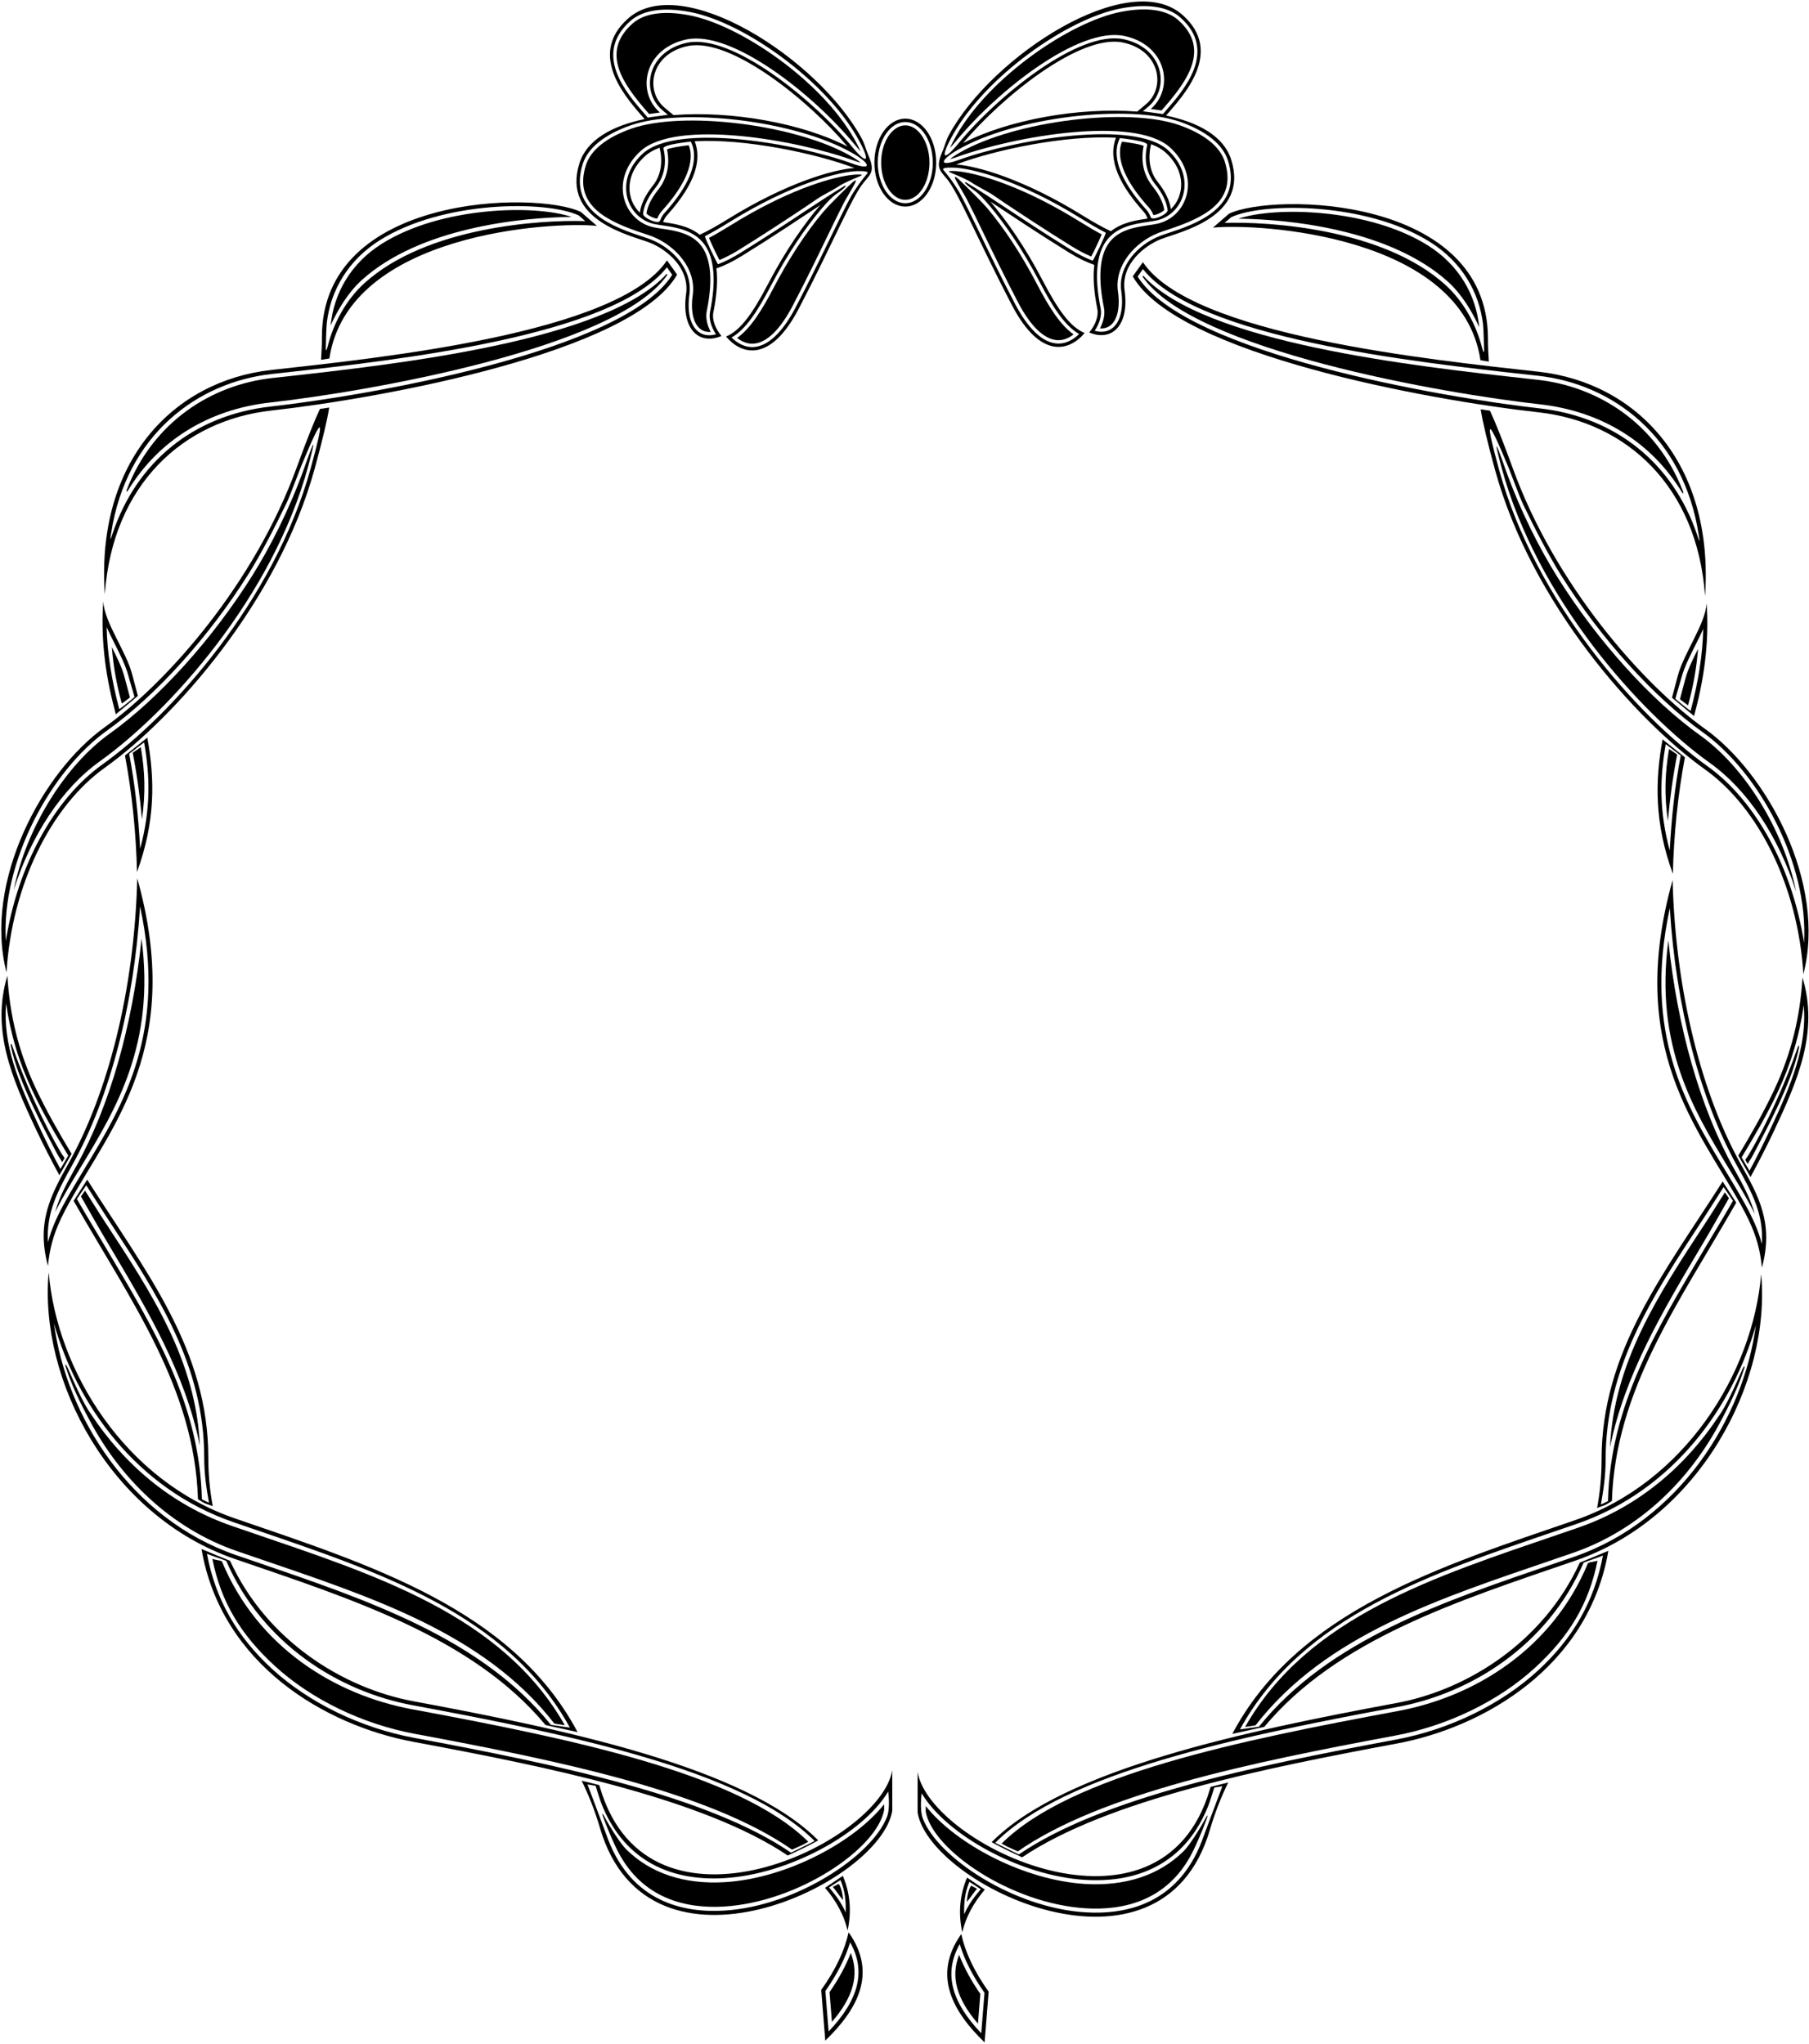 <?xml version="1.0" encoding="UTF-8"?>
<svg xmlns="http://www.w3.org/2000/svg" xmlns:xlink="http://www.w3.org/1999/xlink" width="492pt" height="556pt" viewBox="0 0 492 556" version="1.1">
<g id="surface1">
<path style=" stroke:none;fill-rule:nonzero;fill:rgb(0%,0%,0%);fill-opacity:1;" d="M 176.73 66.012 C 181.105 67.734 187.613 72.762 186.598 79.973 C 185.285 89.301 189.918 94.023 196.219 91.391 C 194.512 89.355 193.625 86.891 194.008 85 C 195.012 80.039 195.207 76.121 194.84 73.008 C 196.906 72.301 199.238 71.18 201.871 69.551 C 210.41 64.266 217.531 59.469 223.078 55.812 C 218.754 60.852 213.727 67.977 208.848 77.316 C 204.672 85.305 201.375 89.906 197.469 91.539 C 201.637 96.516 209.492 98.789 217.23 83.984 C 226.461 66.316 231.867 53.145 234.996 49.523 C 237.168 47.016 237.934 46.23 236.012 41.84 C 235.539 40.766 235.215 39.223 234.309 37.562 C 222.59 16.016 185.477 -7.926 170.832 5.027 C 159.324 15.207 170.93 27.281 175.316 32.391 C 166.414 34.234 159.645 38.051 157.629 44.297 C 152.559 60.047 171.676 64.023 176.73 66.012 Z M 235.848 47.227 C 235.434 47.688 234.766 48.547 234.148 49.363 C 233.25 50.551 231.906 52.59 231.461 53.41 C 230.059 56 228.309 59.578 225.992 64.355 C 223.422 69.668 220.223 76.277 216.418 83.559 C 212.941 90.219 209.094 93.953 205.289 94.363 C 202.508 94.664 200.328 93.152 198.965 91.805 C 202.879 89.562 206.105 84.531 209.656 77.738 C 214.32 68.812 219.031 62.047 223.078 57.195 C 227.379 52.051 227.82 52.922 229.82 50.914 C 230.176 50.559 230.051 50.363 229.59 50.629 C 227.164 52.023 221.441 55.797 219.418 57.137 C 214.5 60.395 208.379 64.449 201.391 68.773 C 199.219 70.117 197.184 71.152 195.301 71.867 C 195.121 71.934 191.492 64.367 191.738 64.242 C 193.758 63.219 196.246 61.738 198.539 60.32 C 215.434 49.859 228.238 46.699 233.117 46.547 C 235.07 46.484 236.379 46.641 235.848 47.227 Z M 178.277 51.059 C 180.812 47.887 181.332 44.184 180.438 40.383 C 180.176 39.285 187.895 38.52 187.895 38.52 C 188.34 39.523 188.648 40.395 188.738 41.602 C 189.094 46.168 186.387 51.676 180.699 57.977 C 180.199 58.527 179.801 59.227 179.512 60.02 C 179.086 61.199 174.766 59.176 174.887 58.121 C 175.125 55.996 176.285 53.547 178.277 51.059 Z M 174.02 57.844 C 170.352 54.34 169.699 47.637 175.465 42.43 C 176.492 41.5 177.828 40.762 179.395 40.168 C 180.238 43.672 179.969 47.48 177.562 50.484 C 175.445 53.133 174.312 55.652 174.02 57.844 Z M 181.379 58.59 C 189.773 49.293 190.691 42.957 188.945 38.422 C 202.668 37.656 221.883 41.711 232.406 45.695 C 226.562 46.105 213.852 49.766 198.059 59.543 C 195.145 61.344 192.594 62.789 190.316 63.855 C 187.285 61.422 183.363 60.852 180.348 60.406 C 180.598 59.699 180.938 59.074 181.379 58.59 Z M 175.289 30.961 C 170.363 25.305 161.195 14.77 171.438 5.711 C 174.828 2.711 180.469 1.867 187.738 3.277 C 202.348 6.109 224.316 21.773 233.172 37.406 C 236.723 43.684 236.297 45.461 231.652 39.812 C 221.156 27.051 199.129 9.148 186.945 11.613 C 181.98 12.621 178.32 15.707 177.152 19.871 C 176.145 23.473 177.172 27.23 179.824 29.684 C 180.348 30.168 180.977 30.68 181.645 31.223 L 176.168 31.977 C 175.902 31.664 175.605 31.324 175.289 30.961 Z M 230.504 39.867 C 218.242 33.527 198.938 30.066 183.188 31.305 C 182.152 30.445 181.184 29.695 180.445 29.016 C 175.344 24.301 177.188 14.523 187.129 12.512 C 198.785 10.148 220.07 27.43 230.504 39.867 Z M 158.5 44.578 C 159.891 40.266 164.309 36.668 171.285 34.172 C 185.297 29.16 216.238 32.695 231.82 41.633 C 236.832 44.504 237.32 46.492 231.742 44.473 C 216.211 38.848 184.074 33.418 174.852 41.75 C 171.094 45.148 169.52 49.668 170.637 53.844 C 171.605 57.457 174.402 60.172 177.938 60.926 C 178.637 61.074 179.438 61.195 180.289 61.32 C 183.898 61.855 188.844 62.59 191.684 66.633 C 194.312 70.383 194.797 76.5 193.113 84.82 C 192.746 86.633 193.367 88.891 194.738 90.93 C 192.871 91.445 191.227 91.215 189.941 90.223 C 187.727 88.516 186.84 84.824 187.504 80.102 C 188.449 73.363 182.969 67.484 177.066 65.16 C 176.441 64.918 175.629 64.648 174.688 64.336 C 167.562 61.98 154.309 57.594 158.5 44.578 "/>
<path style=" stroke:none;fill-rule:nonzero;fill:rgb(0%,0%,0%);fill-opacity:1;" d="M 179.48 30.598 C 179.391 30.52 179.289 30.434 179.203 30.355 C 176.297 27.668 175.172 23.559 176.273 19.625 C 177.535 15.121 181.457 11.793 186.766 10.719 C 199.148 8.211 221.199 25.664 232.359 39.23 C 233.074 40.102 233.637 40.73 234.07 41.18 C 233.727 40.391 233.195 39.312 232.375 37.855 C 223.273 21.785 201.215 6.82 187.566 4.176 C 180.582 2.82 175.215 3.59 172.043 6.395 C 163.219 14.203 169.445 22.859 175.98 30.359 C 175.98 30.359 176.273 30.703 176.535 31.004 L 179.48 30.598 "/>
<path style=" stroke:none;fill-rule:nonzero;fill:rgb(0%,0%,0%);fill-opacity:1;" d="M 174.98 63.473 C 175.934 63.785 176.754 64.059 177.398 64.312 C 183.637 66.766 189.422 73.02 188.406 80.23 C 187.789 84.617 188.551 87.996 190.5 89.5 C 191.273 90.098 192.207 90.352 193.289 90.266 C 192.27 88.332 191.871 86.336 192.219 84.637 C 193.848 76.574 193.418 70.691 190.934 67.156 C 188.32 63.434 183.602 62.734 180.152 62.227 C 179.289 62.098 178.473 61.977 177.746 61.82 C 173.875 60.992 170.812 58.023 169.754 54.082 C 168.547 49.566 170.223 44.703 174.238 41.074 C 183.918 32.328 216.52 37.988 232.055 43.613 C 232.957 43.941 233.609 44.129 234.082 44.238 C 233.547 43.793 232.691 43.184 231.367 42.426 C 216.352 33.812 185.625 30.016 171.594 35.035 C 164.895 37.43 160.668 40.828 159.371 44.859 C 155.758 56.07 165.531 60.344 174.98 63.473 "/>
<path style=" stroke:none;fill-rule:nonzero;fill:rgb(0%,0%,0%);fill-opacity:1;" d="M 178.758 59.457 C 179.078 58.645 179.504 57.938 180.02 57.363 C 185.535 51.258 188.16 45.98 187.828 41.672 C 187.766 40.852 187.59 40.203 187.312 39.5 C 184.891 39.773 182.273 40.238 181.41 40.629 C 182.266 44.762 181.445 48.559 178.992 51.629 C 177.172 53.902 176.078 56.125 175.82 58.07 C 176.203 58.621 178.051 59.488 178.758 59.457 "/>
<path style=" stroke:none;fill-rule:nonzero;fill:rgb(0%,0%,0%);fill-opacity:1;" d="M 233.145 47.461 C 232.516 47.48 231.75 47.551 230.855 47.684 C 225.012 48.547 213.66 52.031 199.02 61.098 C 196.5 62.656 194.465 63.844 192.824 64.711 C 193.383 66.105 194.949 69.387 195.664 70.727 C 197.305 70.047 199.059 69.141 200.91 67.996 C 207.883 63.68 214 59.629 218.914 56.371 L 222.32 54.051 C 223.898 52.969 226.566 51.734 228.277 50.57 C 229.312 49.871 232.043 48.676 233.48 48.102 C 234.73 47.602 234.703 47.41 233.145 47.461 "/>
<path style=" stroke:none;fill-rule:nonzero;fill:rgb(0%,0%,0%);fill-opacity:1;" d="M 231.832 49.621 C 231.254 50.133 225.688 55.5 223.781 57.781 C 219.121 63.359 214.52 70.406 210.465 78.164 C 207.148 84.508 204.137 89.316 200.473 91.914 C 201.664 92.852 203.277 93.664 205.191 93.453 C 208.676 93.078 212.277 89.512 215.609 83.137 C 219.406 75.871 222.602 69.27 225.172 63.961 C 226.812 60.574 228.305 57.504 229.57 55.039 C 229.875 54.445 232.164 50.613 232.5 49.914 C 233.004 48.871 232.746 48.812 231.832 49.621 "/>
<path style=" stroke:none;fill-rule:nonzero;fill:rgb(0%,0%,0%);fill-opacity:1;" d="M 275.227 83.027 C 282.965 97.832 290.82 95.559 294.988 90.582 C 291.082 88.945 287.785 84.348 283.609 76.359 C 278.73 67.02 273.703 59.895 269.379 54.855 C 274.926 58.512 282.047 63.309 290.586 68.594 C 293.219 70.223 295.551 71.344 297.617 72.051 C 297.25 75.164 297.445 79.078 298.449 84.043 C 298.828 85.934 297.945 88.395 296.238 90.434 C 302.539 93.066 307.172 88.34 305.859 79.016 C 304.844 71.805 311.352 66.777 315.727 65.055 C 320.781 63.066 339.898 59.09 334.824 43.34 C 332.812 37.094 326.039 33.277 317.137 31.434 C 321.527 26.324 333.133 14.25 321.625 4.07 C 306.98 -8.887 269.867 15.059 258.148 36.605 C 257.242 38.266 256.914 39.809 256.445 40.883 C 254.523 45.273 255.289 46.059 257.461 48.566 C 260.59 52.188 265.996 65.359 275.227 83.027 Z M 259.285 36.449 C 268.141 20.816 290.109 5.152 304.715 2.32 C 311.988 0.91 317.629 1.754 321.02 4.754 C 331.262 13.812 322.094 24.348 317.168 30.004 C 316.852 30.367 316.555 30.707 316.289 31.02 L 310.812 30.266 C 311.48 29.723 312.109 29.211 312.633 28.727 C 315.285 26.273 316.309 22.512 315.301 18.914 C 314.137 14.75 310.477 11.664 305.512 10.656 C 293.328 8.191 271.301 26.094 260.805 38.855 C 256.156 44.504 255.734 42.727 259.285 36.449 Z M 309.27 30.348 C 293.52 29.109 274.215 32.57 261.953 38.91 C 272.383 26.473 293.672 9.191 305.328 11.555 C 315.27 13.566 317.113 23.344 312.012 28.055 C 311.273 28.738 310.305 29.488 309.27 30.348 Z M 260.633 40.676 C 276.219 31.738 307.16 28.203 321.172 33.215 C 328.145 35.711 332.566 39.309 333.957 43.621 C 338.148 56.637 324.891 61.023 317.77 63.379 C 316.828 63.691 316.016 63.961 315.391 64.203 C 309.488 66.527 304.008 72.406 304.953 79.145 C 305.617 83.867 304.73 87.559 302.516 89.266 C 301.23 90.258 299.586 90.488 297.719 89.973 C 299.09 87.934 299.711 85.676 299.344 83.863 C 297.66 75.543 298.141 69.426 300.773 65.676 C 303.613 61.633 308.559 60.898 312.168 60.363 C 313.02 60.238 313.82 60.117 314.52 59.969 C 318.055 59.211 320.852 56.496 321.82 52.887 C 322.938 48.711 321.363 44.188 317.605 40.793 C 308.383 32.461 276.246 37.891 260.715 43.516 C 255.137 45.535 255.625 43.547 260.633 40.676 Z M 311.078 57.633 C 311.52 58.117 311.859 58.742 312.109 59.449 C 309.094 59.895 305.172 60.465 302.141 62.898 C 299.863 61.832 297.309 60.387 294.398 58.586 C 278.605 48.809 265.891 45.148 260.051 44.738 C 270.574 40.754 289.789 36.699 303.512 37.465 C 301.762 42 302.684 48.336 311.078 57.633 Z M 314.18 50.098 C 316.172 52.59 317.332 55.039 317.57 57.164 C 317.691 58.219 313.371 60.242 312.941 59.062 C 312.656 58.266 312.258 57.57 311.758 57.02 C 306.07 50.719 303.363 45.211 303.715 40.645 C 303.809 39.438 304.117 38.566 304.562 37.562 C 304.562 37.562 312.281 38.324 312.02 39.426 C 311.125 43.227 311.645 46.93 314.18 50.098 Z M 313.062 39.211 C 314.625 39.801 315.965 40.543 316.992 41.473 C 322.758 46.68 322.105 53.379 318.438 56.887 C 318.145 54.691 317.008 52.176 314.895 49.527 C 312.488 46.52 312.219 42.715 313.062 39.211 Z M 259.34 45.59 C 264.219 45.742 277.023 48.902 293.914 59.363 C 296.211 60.781 298.699 62.262 300.719 63.285 C 300.965 63.41 297.336 70.977 297.152 70.906 C 295.273 70.195 293.238 69.16 291.066 67.816 C 284.078 63.492 277.957 59.438 273.039 56.18 C 271.016 54.836 265.289 51.066 262.867 49.672 C 262.406 49.406 262.277 49.602 262.637 49.957 C 264.637 51.965 265.078 51.094 269.379 56.238 C 273.426 61.09 278.137 67.855 282.801 76.781 C 286.352 83.574 289.578 88.605 293.492 90.848 C 292.129 92.195 289.949 93.711 287.164 93.406 C 283.363 92.996 279.516 89.258 276.039 82.602 C 272.23 75.32 269.031 68.711 266.465 63.398 C 264.148 58.621 262.398 55.043 260.996 52.453 C 260.551 51.633 259.207 49.594 258.309 48.406 C 257.691 47.59 257.023 46.73 256.609 46.27 C 256.078 45.684 257.387 45.527 259.34 45.59 "/>
<path style=" stroke:none;fill-rule:nonzero;fill:rgb(0%,0%,0%);fill-opacity:1;" d="M 305.691 9.762 C 311 10.836 314.922 14.164 316.184 18.668 C 317.281 22.598 316.16 26.711 313.254 29.398 C 313.164 29.477 313.066 29.562 312.977 29.641 L 315.922 30.047 C 316.18 29.746 316.477 29.402 316.477 29.402 C 323.008 21.902 329.238 13.242 320.414 5.438 C 317.242 2.633 311.875 1.863 304.891 3.219 C 291.242 5.863 269.184 20.828 260.082 36.898 C 259.258 38.355 258.73 39.434 258.383 40.223 C 258.82 39.773 259.383 39.145 260.098 38.273 C 271.258 24.711 293.309 7.254 305.691 9.762 "/>
<path style=" stroke:none;fill-rule:nonzero;fill:rgb(0%,0%,0%);fill-opacity:1;" d="M 318.219 40.113 C 322.234 43.746 323.91 48.609 322.703 53.125 C 321.645 57.066 318.582 60.035 314.711 60.863 C 313.984 61.02 313.168 61.141 312.305 61.266 C 308.855 61.777 304.137 62.477 301.523 66.199 C 299.039 69.734 298.609 75.617 300.238 83.68 C 300.582 85.379 300.188 87.371 299.168 89.309 C 300.25 89.395 301.184 89.141 301.957 88.543 C 303.902 87.039 304.668 83.66 304.051 79.27 C 303.035 72.062 308.82 65.809 315.055 63.355 C 315.703 63.102 316.523 62.828 317.477 62.516 C 326.926 59.387 336.699 55.113 333.086 43.902 C 331.789 39.871 327.562 36.473 320.863 34.078 C 306.828 29.059 276.105 32.855 261.09 41.469 C 259.766 42.227 258.91 42.836 258.375 43.281 C 258.848 43.172 259.5 42.984 260.402 42.656 C 275.934 37.031 308.539 31.371 318.219 40.113 "/>
<path style=" stroke:none;fill-rule:nonzero;fill:rgb(0%,0%,0%);fill-opacity:1;" d="M 311.047 39.672 C 310.184 39.281 307.562 38.816 305.145 38.543 C 304.867 39.246 304.691 39.895 304.629 40.715 C 304.297 45.02 306.922 50.301 312.438 56.406 C 312.953 56.98 313.375 57.688 313.699 58.5 C 314.406 58.527 316.254 57.664 316.637 57.113 C 316.379 55.168 315.285 52.945 313.465 50.672 C 311.012 47.602 310.191 43.805 311.047 39.672 "/>
<path style=" stroke:none;fill-rule:nonzero;fill:rgb(0%,0%,0%);fill-opacity:1;" d="M 264.18 49.613 C 265.891 50.773 268.559 52.008 270.137 53.094 L 273.543 55.414 C 278.457 58.672 284.574 62.723 291.547 67.039 C 293.395 68.184 295.152 69.09 296.789 69.77 C 297.508 68.43 299.074 65.148 299.633 63.754 C 297.992 62.887 295.957 61.699 293.438 60.141 C 278.797 51.074 267.441 47.59 261.602 46.727 C 260.707 46.594 259.941 46.523 259.312 46.504 C 257.754 46.453 257.727 46.645 258.977 47.145 C 260.41 47.719 263.145 48.914 264.18 49.613 "/>
<path style=" stroke:none;fill-rule:nonzero;fill:rgb(0%,0%,0%);fill-opacity:1;" d="M 259.957 48.953 C 260.293 49.652 262.578 53.488 262.887 54.082 C 264.152 56.547 265.645 59.613 267.285 63.004 C 269.855 68.312 273.051 74.91 276.848 82.18 C 280.18 88.555 283.781 92.121 287.266 92.496 C 289.18 92.703 290.789 91.895 291.984 90.957 C 288.32 88.359 285.305 83.551 281.992 77.203 C 277.938 69.449 273.336 62.402 268.676 56.824 C 266.77 54.543 261.203 49.176 260.625 48.664 C 259.711 47.855 259.453 47.91 259.957 48.953 "/>
<path style=" stroke:none;fill-rule:nonzero;fill:rgb(0%,0%,0%);fill-opacity:1;" d="M 254.617 44.23 C 254.617 37.629 250.855 32.273 246.215 32.273 C 241.574 32.273 237.812 37.629 237.812 44.23 C 237.812 50.836 241.574 56.188 246.215 56.188 C 250.855 56.188 254.617 50.836 254.617 44.23 Z M 246.215 55.273 C 244.727 55.273 243.281 54.617 242.035 53.375 C 239.965 51.305 238.727 47.883 238.727 44.23 C 238.727 40.578 239.965 37.16 242.035 35.09 C 243.281 33.848 244.727 33.188 246.215 33.188 C 247.707 33.188 249.152 33.848 250.395 35.09 C 252.465 37.16 253.703 40.578 253.703 44.23 C 253.703 50.32 250.344 55.273 246.215 55.273 "/>
<path style=" stroke:none;fill-rule:nonzero;fill:rgb(0%,0%,0%);fill-opacity:1;" d="M 249.746 35.734 C 248.68 34.668 247.461 34.105 246.215 34.105 C 244.973 34.105 243.75 34.668 242.684 35.734 C 240.777 37.641 239.641 40.816 239.641 44.23 C 239.641 47.648 240.777 50.824 242.684 52.727 C 243.75 53.797 244.973 54.359 246.215 54.359 C 249.84 54.359 252.789 49.816 252.789 44.23 C 252.789 40.816 251.652 37.641 249.746 35.734 "/>
<path style=" stroke:none;fill-rule:nonzero;fill:rgb(0%,0%,0%);fill-opacity:1;" d="M 223.352 541.246 L 224.453 555.047 C 233.012 546.77 238.805 536.832 230.797 525.578 C 229.746 530.441 227.348 535.648 223.352 541.246 Z M 225.363 552.559 L 224.48 541.547 C 227.672 537.023 229.926 532.586 231.215 528.309 C 235.57 536.023 233.688 543.824 225.363 552.559 "/>
<path style=" stroke:none;fill-rule:nonzero;fill:rgb(0%,0%,0%);fill-opacity:1;" d="M 231.383 531.207 C 230.051 534.68 228.121 538.242 225.613 541.852 L 226.262 549.938 C 232.086 543.195 233.73 537.184 231.383 531.207 "/>
<path style=" stroke:none;fill-rule:nonzero;fill:rgb(0%,0%,0%);fill-opacity:1;" d="M 73.766 111.672 C 103.57 108.359 172.016 95.938 184.16 74.688 L 181.398 70.824 C 168.152 90.695 103.57 97.32 73.766 100.633 C 47.211 103.582 26.047 125.371 28.504 161.625 C 30.656 131.629 50.012 114.309 73.766 111.672 Z M 30.223 145.055 C 34.352 118.164 53.785 103.961 73.887 101.73 L 76.418 101.449 C 108.121 97.941 166.531 91.477 181.387 72.703 L 182.836 74.734 C 169.723 95.617 99.75 107.672 73.641 110.574 C 52.621 112.91 37.129 125.711 30.609 145.148 C 29.938 147.148 29.906 147.141 30.223 145.055 "/>
<path style=" stroke:none;fill-rule:nonzero;fill:rgb(0%,0%,0%);fill-opacity:1;" d="M 34.848 133.336 C 43.016 119.969 56.492 111.367 73.52 109.477 C 99.227 106.621 167.672 94.895 181.5 74.762 L 181.309 74.496 C 164.773 92.781 107.77 99.09 76.543 102.547 L 74.008 102.824 C 57.648 104.645 41.742 114.59 34.535 133.07 C 34.262 133.77 34.473 133.949 34.848 133.336 "/>
<path style=" stroke:none;fill-rule:nonzero;fill:rgb(0%,0%,0%);fill-opacity:1;" d="M 18.82 327.152 C 30.441 306.23 50.102 284.492 37.332 238.902 C 36.531 269.879 29.215 297.402 18.82 316.113 C 14.055 324.688 9.734 332.188 13.047 344.328 C 13.672 337.484 15.695 332.777 18.82 327.152 Z M 19.57 317.035 L 19.785 316.648 C 29.918 298.41 36.449 273.188 38.09 246.527 C 45.48 280.738 33.617 300.348 23.062 317.773 C 21.219 320.82 19.477 323.699 17.855 326.617 C 15.68 330.531 14.074 333.965 13.051 337.887 C 12.512 329.738 15.832 323.758 19.57 317.035 "/>
<path style=" stroke:none;fill-rule:nonzero;fill:rgb(0%,0%,0%);fill-opacity:1;" d="M 22.117 317.203 C 31.648 301.469 42.246 283.93 38.492 255.309 C 36.078 278.867 29.848 300.809 20.75 317.188 L 20.535 317.574 C 18.258 321.672 16.141 325.488 14.996 329.695 C 15.574 328.516 16.199 327.324 16.891 326.082 C 18.52 323.145 20.27 320.262 22.117 317.203 "/>
<path style=" stroke:none;fill-rule:nonzero;fill:rgb(0%,0%,0%);fill-opacity:1;" d="M 162.355 61.441 L 157.98 57.648 C 145.898 51.867 87.555 52.746 87.555 91.633 C 87.555 93.719 87.457 95.797 87.316 97.871 L 89.586 97.504 C 94.68 63.355 150.281 60.191 162.355 61.441 Z M 88.609 94.602 C 88.641 93.613 88.734 88.988 88.891 87.719 C 89.961 78.836 94.781 70.707 103.25 65.371 C 120.496 54.504 148.551 54.48 157.383 58.59 L 159.176 60.145 C 147.234 59.766 116.188 61.617 99.18 76.961 C 94.039 81.594 90.668 88.008 89.113 94.246 C 88.836 95.363 88.574 95.629 88.609 94.602 "/>
<path style=" stroke:none;fill-rule:nonzero;fill:rgb(0%,0%,0%);fill-opacity:1;" d="M 155.438 59.004 C 145.488 55.605 119.918 56.172 103.84 66.305 C 95.465 71.582 90.801 79.672 89.926 88.523 C 91.836 84.289 94.68 79.527 98.438 76.137 C 114.121 61.992 141.48 59.129 155.438 59.004 "/>
<path style=" stroke:none;fill-rule:nonzero;fill:rgb(0%,0%,0%);fill-opacity:1;" d="M 28.504 208.82 C 47.332 195.371 75.625 163.715 85.59 127.461 C 87.73 119.668 89.023 114.129 89.535 110.859 L 87.016 111.223 C 85.512 114.438 83.414 119.656 80.773 126.949 C 69.262 158.715 45.48 185.648 28.504 197.777 C 11.648 209.816 -4.617 239.73 1.766 264.496 C 3.223 240.684 13.883 219.262 28.504 208.82 Z M 29.145 198.68 C 42.457 189.168 56.855 173.215 67.66 156.004 C 70.891 150.855 74.867 143.219 78.078 136.527 C 78.84 134.938 81.383 128.07 81.973 126.645 C 88.012 112.039 88.391 113.277 84.48 127.453 C 74.598 163.273 46.742 194.434 27.859 207.922 C 14.602 217.391 4.75 235.68 1.586 255.973 C 0.34 234.301 13.871 209.586 29.145 198.68 "/>
<path style=" stroke:none;fill-rule:nonzero;fill:rgb(0%,0%,0%);fill-opacity:1;" d="M 27.219 207.023 C 46.086 193.547 74.289 162.324 83.906 126.504 C 85.863 119.219 85.637 119.062 83.148 126.16 C 83.02 126.523 82.891 126.891 82.762 127.254 C 78.668 138.645 73.477 148.812 68.598 156.59 C 57.719 173.914 43.211 189.984 29.785 199.574 C 17.961 208.02 7.199 224.867 3.75 242.031 C 8.496 227.172 16.828 214.445 27.219 207.023 "/>
<path style=" stroke:none;fill-rule:nonzero;fill:rgb(0%,0%,0%);fill-opacity:1;" d="M 31.492 194.289 L 37.5 189.289 C 37.004 187.359 36.484 185.41 35.953 183.43 C 34.227 176.969 28.477 169.461 28.082 163.613 C 27.438 172.555 28.344 182.434 31.203 193.117 C 31.305 193.508 31.391 193.898 31.492 194.289 Z M 31.188 175.098 C 32.652 178 34.164 181.004 34.887 183.715 C 35.355 185.473 36.121 187.816 36.574 189.566 C 36.598 189.66 32.461 192.98 32.434 192.879 C 30.445 185.344 29.133 177.637 29.004 170.574 C 29.672 172.078 30.434 173.598 31.188 175.098 "/>
<path style=" stroke:none;fill-rule:nonzero;fill:rgb(0%,0%,0%);fill-opacity:1;" d="M 37.262 237.191 C 42.285 223.41 42.133 211.988 40.066 200.633 L 33.988 205.492 C 35.945 215.914 37.004 226.59 37.262 237.191 Z M 38.113 230.852 C 37.629 221.812 36.727 213.391 35.125 205.023 L 39.195 201.922 C 40.832 211.23 41.008 220.113 38.113 230.852 "/>
<path style=" stroke:none;fill-rule:nonzero;fill:rgb(0%,0%,0%);fill-opacity:1;" d="M 35.332 189.707 C 34.762 187.453 34.441 186.32 33.82 183.996 C 33.16 181.52 31.777 178.727 30.406 175.996 C 30.863 181.379 31.617 185.723 33.125 191.363 C 33.141 191.418 35.332 189.707 35.332 189.707 "/>
<path style=" stroke:none;fill-rule:nonzero;fill:rgb(0%,0%,0%);fill-opacity:1;" d="M 38.621 222.836 C 39.625 215.598 39.422 209.902 38.301 203.23 L 36.094 204.746 C 37.277 210.863 38.023 216.355 38.621 222.836 "/>
<path style=" stroke:none;fill-rule:nonzero;fill:rgb(0%,0%,0%);fill-opacity:1;" d="M 19.465 313.832 C 16.094 308.223 12.656 302.242 9.734 296.031 C 4.91 285.781 2.648 275.938 2.008 265.395 C -2.445 280.098 3.211 293.207 9.734 307.07 C 11.773 311.402 13.93 315.59 16.148 319.676 Z M 1.668 272.945 C 2.848 281.219 5.137 288.855 8.734 296.504 C 11.781 302.973 15.055 308.504 18.566 314.316 L 16.426 317.973 C 14.344 314.109 12.652 310.68 10.734 306.602 C 5.043 294.508 0.691 284.012 1.668 272.945 "/>
<path style=" stroke:none;fill-rule:nonzero;fill:rgb(0%,0%,0%);fill-opacity:1;" d="M 17.566 315 C 17.078 314.195 17.098 314.379 16.617 313.566 C 11.473 304.902 6.352 293.328 3.328 284.438 C 3.082 283.703 2.82 283.789 2.977 284.578 C 4.914 294.34 12.77 308.469 15.484 313.719 C 16.109 314.926 16.273 314.922 16.91 316.109 L 17.566 315 "/>
<path style=" stroke:none;fill-rule:nonzero;fill:rgb(0%,0%,0%);fill-opacity:1;" d="M 20.023 326.629 C 35.695 354.062 52.891 377.465 53.844 407.785 C 54.57 408.258 55.484 408.824 56.008 409.004 C 56.449 409.152 57.195 409.422 57.867 409.668 C 57.082 405.504 56.652 401.113 56.652 396.492 C 56.652 367.02 39.633 345.891 23.719 320.871 Z M 55.547 396.492 C 55.547 400.949 56.117 404.684 56.836 408.727 C 56.586 408.637 55.305 408.039 54.906 407.809 C 54.305 381.762 41.855 361.371 28.621 339.105 C 25.988 334.68 23.535 330.719 20.91 326.113 L 23.465 322.387 C 25.605 325.742 27.359 328.547 29.496 331.801 C 42.895 352.203 55.547 371.477 55.547 396.492 "/>
<path style=" stroke:none;fill-rule:nonzero;fill:rgb(0%,0%,0%);fill-opacity:1;" d="M 22.016 325.426 C 24.727 330.199 26.844 333.961 29.57 338.543 C 40.215 356.453 50.402 373.594 54.359 393.211 C 53.309 370.094 41.281 351.762 28.574 332.406 C 26.523 329.285 25.172 327.051 23.121 323.836 L 22.016 325.426 "/>
<path style=" stroke:none;fill-rule:nonzero;fill:rgb(0%,0%,0%);fill-opacity:1;" d="M 148.375 469.207 L 157.086 471.129 C 139.309 437.637 100.727 425.664 63.832 412.98 C 34.141 402.773 15.52 373.082 13.242 346.07 C 10.547 375.496 30.016 412.395 63.832 424.02 C 95.516 434.914 128.445 445.285 148.375 469.207 Z M 14.688 359.957 C 20.77 381.746 36.941 404.902 63.473 414.023 L 68.301 415.68 C 102.934 427.531 137.934 438.844 154.996 469.906 L 149.844 469.168 C 130.785 445.453 99.641 435.113 69.016 424.629 L 64.188 422.977 C 35.52 413.121 17.996 385.152 14.688 359.957 "/>
<path style=" stroke:none;fill-rule:nonzero;fill:rgb(0%,0%,0%);fill-opacity:1;" d="M 163.172 486.152 C 163.109 485.941 163.035 485.746 162.977 485.539 L 158.188 484.34 C 160.141 488.324 161.824 492.586 163.172 497.191 C 176.422 542.453 239.355 512.406 242.672 492.535 L 242.672 481.496 C 239.355 501.367 176.422 531.414 163.172 486.152 Z M 241.566 487.289 C 241.566 487.289 242.184 491.703 241.254 494.141 C 237.18 504.801 216.453 518.508 196.938 519.676 C 185.996 520.332 171.996 517.395 165.441 500.461 C 165.004 499.328 161.344 489.406 159.781 485.359 L 161.988 485.727 C 162.117 486.145 163.129 489.465 163.637 490.738 C 169.242 504.84 180.898 511.809 197.07 510.84 C 214.68 509.785 234.816 498.613 241.566 487.289 "/>
<path style=" stroke:none;fill-rule:nonzero;fill:rgb(0%,0%,0%);fill-opacity:1;" d="M 170.309 503.008 C 168.723 501.438 165.895 496.965 164.172 493.734 C 163.844 493.121 163.715 493.281 163.938 493.918 C 165.23 497.59 167.059 501.613 167.914 503.316 C 174.695 516.758 187.059 519.16 196.871 518.574 C 217.191 517.355 238.555 502.789 240.461 492.309 L 240.461 490.754 C 232.07 501.305 213.516 510.961 197.137 511.941 C 185.984 512.609 176.867 509.496 170.309 503.008 "/>
<path style=" stroke:none;fill-rule:nonzero;fill:rgb(0%,0%,0%);fill-opacity:1;" d="M 69.371 423.586 C 100.625 434.281 131.633 444.113 150.766 468.801 L 153.617 469.262 C 136.539 439.191 102.027 428.391 67.941 416.723 C 67.941 416.723 63.113 415.066 63.113 415.066 C 46.227 409.262 33.473 397.855 24.789 384.703 C 22.637 381.797 19.973 375.629 18.555 372.379 C 17.777 370.59 17.445 370.816 18.172 372.637 C 19.945 378.207 23.473 384.629 24.41 386.395 C 32.68 401.98 46.328 415.668 64.547 421.934 C 64.547 421.934 69.371 423.586 69.371 423.586 "/>
<path style=" stroke:none;fill-rule:nonzero;fill:rgb(0%,0%,0%);fill-opacity:1;" d="M 218.934 502.473 C 220.043 501.918 221.43 501.18 222.535 500.578 C 202.84 480.617 153.035 470.289 112.402 462.73 C 93.203 459.156 72.473 446.188 62.574 424.539 C 60.727 423.789 57.094 422.305 54.805 421.324 C 60.184 452.824 88.594 469.34 112.402 473.77 C 148.16 480.422 191.055 489.066 214.246 504.695 C 215.625 504.059 217.609 503.133 218.934 502.473 Z M 73.984 453.934 C 64.418 445.152 58.582 434.977 56.285 422.617 C 57.895 423.297 60.008 423.93 61.527 424.551 C 71.309 447.074 92.086 460.074 112.199 463.816 C 155.512 471.871 202.555 481.652 221.555 500.746 C 220.543 501.289 219.441 501.805 218.797 502.125 C 217.801 502.625 216.344 503.359 215.141 503.922 C 192.746 488.594 151.695 479.957 112.605 472.684 C 98.113 469.988 84.035 463.152 73.984 453.934 "/>
<path style=" stroke:none;fill-rule:nonzero;fill:rgb(0%,0%,0%);fill-opacity:1;" d="M 229.223 510.219 L 224.391 513.48 C 227.434 517.043 229.551 520.902 230.527 525.102 C 231.691 519.691 231.148 514.75 229.223 510.219 Z M 230.012 520.191 C 228.855 517.617 227.461 515.684 225.488 513.371 L 228.594 511.371 C 229.824 514.363 230.098 516.965 230.012 520.191 "/>
<path style=" stroke:none;fill-rule:nonzero;fill:rgb(0%,0%,0%);fill-opacity:1;" d="M 218.312 501.781 C 218.801 501.539 219.285 501.242 219.832 500.953 C 200.949 482.246 154.988 472.898 112 464.898 C 91.262 461.043 70.055 448.148 60.332 424.645 C 59.566 424.328 58.535 424.32 57.758 423.996 C 60.105 435.828 65.535 444.68 74.73 453.121 C 84.637 462.203 98.512 468.938 112.809 471.598 C 152.273 478.941 192.887 487.387 215.414 503.094 C 216.297 502.676 217.617 502.129 218.312 501.781 "/>
<path style=" stroke:none;fill-rule:nonzero;fill:rgb(0%,0%,0%);fill-opacity:1;" d="M 226.523 513.234 C 227.344 514.199 228.316 515.719 229.285 516.824 C 229.215 515.305 228.801 513.371 228.109 512.406 L 226.523 513.234 "/>
<path style=" stroke:none;fill-rule:nonzero;fill:rgb(0%,0%,0%);fill-opacity:1;" d="M 267.785 555.531 L 268.887 541.73 C 264.891 536.133 262.492 530.922 261.441 526.059 C 253.434 537.316 259.227 547.25 267.785 555.531 Z M 266.875 553.043 C 258.551 544.309 256.668 536.508 261.023 528.793 C 262.312 533.066 264.566 537.508 267.758 542.031 L 266.875 553.043 "/>
<path style=" stroke:none;fill-rule:nonzero;fill:rgb(0%,0%,0%);fill-opacity:1;" d="M 265.977 550.422 L 266.625 542.332 C 264.113 538.723 262.188 535.164 260.855 531.688 C 258.508 537.668 260.152 543.68 265.977 550.422 "/>
<path style=" stroke:none;fill-rule:nonzero;fill:rgb(0%,0%,0%);fill-opacity:1;" d="M 310.84 71.309 L 308.078 75.172 C 320.223 96.422 388.668 108.844 418.473 112.152 C 442.227 114.793 461.582 132.113 463.734 162.109 C 466.191 125.852 445.027 104.062 418.473 101.113 C 388.668 97.801 324.086 91.18 310.84 71.309 Z M 418.352 102.211 C 438.453 104.445 457.887 118.645 462.016 145.535 C 462.336 147.625 462.301 147.633 461.629 145.629 C 455.109 126.191 439.617 113.395 418.598 111.059 C 392.484 108.156 322.516 96.102 309.402 75.215 L 310.852 73.188 C 325.703 91.961 384.113 98.426 415.816 101.93 L 418.352 102.211 "/>
<path style=" stroke:none;fill-rule:nonzero;fill:rgb(0%,0%,0%);fill-opacity:1;" d="M 310.93 74.98 L 310.738 75.246 C 324.566 95.379 393.012 107.102 418.719 109.961 C 435.742 111.852 449.223 120.453 457.391 133.816 C 457.766 134.434 457.977 134.254 457.703 133.555 C 450.496 115.074 434.59 105.129 418.23 103.309 C 418.23 103.309 415.695 103.027 415.695 103.027 C 384.465 99.574 327.465 93.266 310.93 74.98 "/>
<path style=" stroke:none;fill-rule:nonzero;fill:rgb(0%,0%,0%);fill-opacity:1;" d="M 454.902 239.387 C 442.137 284.977 461.797 306.715 473.418 327.637 C 476.543 333.262 478.562 337.965 479.191 344.812 C 482.504 332.668 478.184 325.172 473.418 316.598 C 463.023 297.887 455.707 270.359 454.902 239.387 Z M 479.188 338.371 C 478.16 334.449 476.559 331.016 474.383 327.102 C 472.762 324.184 471.02 321.305 469.176 318.258 C 458.621 300.828 446.758 281.223 454.148 247.012 C 455.785 273.672 462.32 298.895 472.453 317.133 L 472.668 317.52 C 476.402 324.242 479.727 330.223 479.188 338.371 "/>
<path style=" stroke:none;fill-rule:nonzero;fill:rgb(0%,0%,0%);fill-opacity:1;" d="M 471.488 317.672 C 462.391 301.293 456.16 279.352 453.746 255.789 C 449.988 284.414 460.59 301.949 470.117 317.688 C 471.973 320.742 473.719 323.629 475.348 326.562 C 476.039 327.809 476.664 329 477.242 330.18 C 476.098 325.973 473.98 322.152 471.703 318.055 C 471.703 318.055 471.488 317.672 471.488 317.672 "/>
<path style=" stroke:none;fill-rule:nonzero;fill:rgb(0%,0%,0%);fill-opacity:1;" d="M 329.883 61.926 C 341.953 60.676 397.559 63.84 402.648 97.984 L 404.922 98.355 C 404.777 96.277 404.684 94.199 404.684 92.113 C 404.684 53.23 346.34 52.352 334.258 58.129 Z M 388.988 65.855 C 397.453 71.191 402.277 79.316 403.348 88.203 C 403.504 89.473 403.598 94.098 403.629 95.086 C 403.664 96.113 403.402 95.848 403.121 94.73 C 401.566 88.492 398.199 82.074 393.059 77.441 C 376.047 62.102 345.004 60.246 333.062 60.629 L 334.855 59.074 C 343.688 54.965 371.742 54.984 388.988 65.855 "/>
<path style=" stroke:none;fill-rule:nonzero;fill:rgb(0%,0%,0%);fill-opacity:1;" d="M 402.312 89.008 C 401.438 80.152 396.773 72.066 388.398 66.789 C 372.32 56.652 346.75 56.09 336.801 59.488 C 350.758 59.613 378.113 62.477 393.801 76.621 C 397.559 80.012 400.402 84.773 402.312 89.008 "/>
<path style=" stroke:none;fill-rule:nonzero;fill:rgb(0%,0%,0%);fill-opacity:1;" d="M 411.465 127.43 C 408.82 120.137 406.727 114.922 405.223 111.707 L 402.703 111.344 C 403.215 114.613 404.504 120.148 406.645 127.941 C 416.613 164.199 444.906 195.852 463.734 209.301 C 478.355 219.746 489.016 241.168 490.473 264.98 C 496.855 240.211 480.59 210.301 463.734 198.262 C 446.754 186.133 422.977 159.195 411.465 127.43 Z M 490.652 256.453 C 487.484 236.164 477.637 217.871 464.379 208.402 C 445.496 194.914 417.637 163.758 407.758 127.938 C 403.848 113.762 404.227 112.52 410.262 127.125 C 410.855 128.555 413.398 135.422 414.16 137.012 C 417.367 143.703 421.348 151.34 424.574 156.484 C 435.383 173.695 449.781 189.652 463.094 199.16 C 478.367 210.07 491.898 234.785 490.652 256.453 "/>
<path style=" stroke:none;fill-rule:nonzero;fill:rgb(0%,0%,0%);fill-opacity:1;" d="M 423.641 157.07 C 418.758 149.297 413.57 139.129 409.477 127.734 C 409.348 127.371 409.219 127.008 409.09 126.645 C 406.602 119.547 406.375 119.703 408.332 126.988 C 417.949 162.805 446.152 194.027 465.02 207.504 C 475.41 214.93 483.738 227.656 488.488 242.516 C 485.035 225.348 474.273 208.504 462.453 200.059 C 449.027 190.469 434.52 174.398 423.641 157.07 "/>
<path style=" stroke:none;fill-rule:nonzero;fill:rgb(0%,0%,0%);fill-opacity:1;" d="M 454.738 189.773 L 460.746 194.77 C 460.848 194.383 460.934 193.988 461.035 193.602 C 463.895 182.918 464.801 173.035 464.156 164.098 C 463.762 169.941 458.012 177.449 456.285 183.91 C 455.754 185.891 455.234 187.84 454.738 189.773 Z M 461.051 175.578 C 461.805 174.078 462.566 172.562 463.234 171.059 C 463.105 178.117 461.797 185.824 459.805 193.363 C 459.777 193.465 455.641 190.145 455.664 190.051 C 456.117 188.301 456.879 185.953 457.352 184.195 C 458.074 181.488 459.586 178.484 461.051 175.578 "/>
<path style=" stroke:none;fill-rule:nonzero;fill:rgb(0%,0%,0%);fill-opacity:1;" d="M 454.977 237.676 C 455.234 227.074 456.293 216.395 458.254 205.977 L 452.172 201.113 C 450.105 212.469 449.953 223.895 454.977 237.676 Z M 453.039 202.402 L 457.113 205.508 C 455.512 213.875 454.609 222.297 454.125 231.336 C 451.23 220.598 451.406 211.715 453.039 202.402 "/>
<path style=" stroke:none;fill-rule:nonzero;fill:rgb(0%,0%,0%);fill-opacity:1;" d="M 461.832 176.48 C 460.461 179.211 459.078 182.004 458.418 184.48 C 457.797 186.805 457.477 187.934 456.906 190.188 C 456.906 190.188 459.098 191.902 459.113 191.848 C 460.621 186.203 461.375 181.863 461.832 176.48 "/>
<path style=" stroke:none;fill-rule:nonzero;fill:rgb(0%,0%,0%);fill-opacity:1;" d="M 453.617 223.32 C 454.215 216.84 454.961 211.344 456.145 205.23 L 453.938 203.715 C 452.812 210.383 452.613 216.082 453.617 223.32 "/>
<path style=" stroke:none;fill-rule:nonzero;fill:rgb(0%,0%,0%);fill-opacity:1;" d="M 482.504 296.516 C 479.582 302.723 476.145 308.707 472.773 314.316 L 476.09 320.16 C 478.309 316.07 480.465 311.883 482.504 307.555 C 489.027 293.691 494.684 280.578 490.23 265.879 C 489.59 276.422 487.328 286.266 482.504 296.516 Z M 481.504 307.086 C 479.586 311.16 477.895 314.59 475.809 318.457 L 473.672 314.801 C 477.184 308.988 480.457 303.453 483.504 296.984 C 487.102 289.336 489.391 281.703 490.566 273.43 C 491.547 284.492 487.195 294.992 481.504 307.086 "/>
<path style=" stroke:none;fill-rule:nonzero;fill:rgb(0%,0%,0%);fill-opacity:1;" d="M 474.672 315.484 L 475.328 316.594 C 475.965 315.402 476.129 315.41 476.754 314.203 C 479.469 308.953 487.324 294.824 489.262 285.062 C 489.418 284.27 489.156 284.188 488.906 284.918 C 485.887 293.812 480.766 305.387 475.621 314.051 C 475.141 314.863 475.16 314.68 474.672 315.484 "/>
<path style=" stroke:none;fill-rule:nonzero;fill:rgb(0%,0%,0%);fill-opacity:1;" d="M 436.23 409.484 C 436.754 409.309 437.668 408.742 438.395 408.266 C 439.348 377.945 456.539 354.547 472.215 327.113 L 468.52 321.352 C 452.605 346.375 435.586 367.504 435.586 396.977 C 435.586 401.598 435.152 405.988 434.371 410.152 C 435.043 409.906 435.789 409.637 436.23 409.484 Z M 436.688 396.977 C 436.688 371.961 449.344 352.688 462.738 332.285 C 464.879 329.027 466.633 326.227 468.773 322.871 L 471.324 326.598 C 468.703 331.203 466.25 335.164 463.617 339.59 C 450.383 361.855 437.934 382.242 437.332 408.289 C 436.934 408.523 435.652 409.121 435.402 409.211 C 436.121 405.168 436.688 401.434 436.688 396.977 "/>
<path style=" stroke:none;fill-rule:nonzero;fill:rgb(0%,0%,0%);fill-opacity:1;" d="M 470.223 325.906 L 469.117 324.32 C 467.062 327.531 465.715 329.77 463.664 332.891 C 450.953 352.246 438.93 370.578 437.875 393.691 C 441.836 374.074 452.023 356.938 462.668 339.027 C 465.395 334.445 467.512 330.684 470.223 325.906 "/>
<path style=" stroke:none;fill-rule:nonzero;fill:rgb(0%,0%,0%);fill-opacity:1;" d="M 428.406 413.465 C 391.512 426.148 352.93 438.121 335.152 471.613 L 343.863 469.691 C 363.793 445.766 396.723 435.395 428.406 424.504 C 462.223 412.879 481.691 375.98 478.992 346.551 C 476.719 373.562 458.098 403.254 428.406 413.465 Z M 428.047 423.461 L 423.223 425.113 C 392.598 435.594 361.453 445.938 342.395 469.652 L 337.242 470.387 C 354.305 439.328 389.305 428.016 423.938 416.16 L 428.766 414.508 C 455.297 405.387 471.469 382.23 477.551 360.441 C 474.238 385.637 456.719 413.602 428.047 423.461 "/>
<path style=" stroke:none;fill-rule:nonzero;fill:rgb(0%,0%,0%);fill-opacity:1;" d="M 329.066 486.637 C 315.816 531.898 252.879 501.852 249.566 481.98 L 249.566 493.02 C 252.879 512.891 315.816 542.938 329.066 497.676 C 330.414 493.07 332.098 488.805 334.051 484.824 L 329.262 486.02 C 329.199 486.227 329.129 486.426 329.066 486.637 Z M 332.457 485.844 C 330.895 489.891 327.234 499.812 326.797 500.941 C 320.242 517.879 306.242 520.812 295.297 520.156 C 275.785 518.988 255.059 505.285 250.984 494.621 C 250.055 492.188 250.672 487.773 250.672 487.773 C 257.418 499.098 277.562 510.27 295.164 511.324 C 311.34 512.289 322.992 505.324 328.602 491.219 C 329.109 489.945 330.121 486.629 330.25 486.211 L 332.457 485.844 "/>
<path style=" stroke:none;fill-rule:nonzero;fill:rgb(0%,0%,0%);fill-opacity:1;" d="M 328.066 494.219 C 326.344 497.449 323.516 501.922 321.93 503.492 C 315.371 509.98 306.254 513.094 295.102 512.426 C 278.723 511.445 260.168 501.785 251.777 491.234 L 251.777 492.793 C 253.684 503.273 275.047 517.84 295.363 519.055 C 305.18 519.645 317.539 517.242 324.32 503.797 C 325.18 502.098 327.008 498.074 328.301 494.402 C 328.523 493.766 328.395 493.602 328.066 494.219 "/>
<path style=" stroke:none;fill-rule:nonzero;fill:rgb(0%,0%,0%);fill-opacity:1;" d="M 429.125 415.551 C 429.125 415.551 424.297 417.207 424.297 417.207 C 390.211 428.871 355.699 439.676 338.621 469.742 L 341.473 469.285 C 360.605 444.598 391.613 434.766 422.867 424.066 C 422.863 424.07 427.691 422.414 427.691 422.414 C 445.906 416.152 459.559 402.465 467.828 386.875 C 468.762 385.109 472.289 378.691 474.066 373.121 C 474.789 371.301 474.461 371.074 473.684 372.859 C 472.262 376.113 469.602 382.277 467.445 385.188 C 458.766 398.34 446.012 409.746 429.125 415.551 "/>
<path style=" stroke:none;fill-rule:nonzero;fill:rgb(0%,0%,0%);fill-opacity:1;" d="M 379.836 463.211 C 339.203 470.77 289.395 481.102 269.703 501.062 C 270.809 501.66 272.195 502.402 273.305 502.953 C 274.629 503.617 276.613 504.543 277.988 505.18 C 301.184 489.547 344.078 480.902 379.836 474.25 C 403.645 469.824 432.055 453.309 437.434 421.809 C 435.145 422.785 431.512 424.27 429.664 425.02 C 419.766 446.672 399.035 459.641 379.836 463.211 Z M 435.953 423.102 C 433.656 435.461 427.82 445.637 418.254 454.414 C 408.199 463.637 394.125 470.469 379.633 473.164 C 340.539 480.438 299.492 489.074 277.098 504.402 C 275.895 503.844 274.438 503.109 273.441 502.609 C 272.797 502.285 271.691 501.77 270.68 501.23 C 289.684 482.133 336.727 472.355 380.035 464.297 C 400.148 460.555 420.93 447.559 430.711 425.031 C 432.23 424.41 434.344 423.777 435.953 423.102 "/>
<path style=" stroke:none;fill-rule:nonzero;fill:rgb(0%,0%,0%);fill-opacity:1;" d="M 267.848 513.961 L 263.016 510.703 C 261.09 515.234 260.547 520.176 261.711 525.586 C 262.688 521.387 264.805 517.523 267.848 513.961 Z M 263.645 511.855 L 266.746 513.855 C 264.777 516.168 263.383 518.102 262.227 520.672 C 262.141 517.445 262.414 514.848 263.645 511.855 "/>
<path style=" stroke:none;fill-rule:nonzero;fill:rgb(0%,0%,0%);fill-opacity:1;" d="M 272.406 501.438 C 272.953 501.723 273.438 502.02 273.926 502.266 C 274.621 502.613 275.941 503.16 276.82 503.574 C 299.352 487.867 339.965 479.422 379.434 472.082 C 393.727 469.422 407.602 462.688 417.504 453.602 C 426.703 445.164 432.133 436.309 434.48 424.48 C 433.703 424.805 432.672 424.809 431.906 425.125 C 422.184 448.629 400.977 461.523 380.238 465.383 C 337.25 473.379 291.289 482.727 272.406 501.438 "/>
<path style=" stroke:none;fill-rule:nonzero;fill:rgb(0%,0%,0%);fill-opacity:1;" d="M 264.129 512.891 C 263.438 513.855 263.023 515.789 262.953 517.305 C 263.922 516.203 264.895 514.684 265.715 513.719 L 264.129 512.891 "/>
</g>
</svg>
